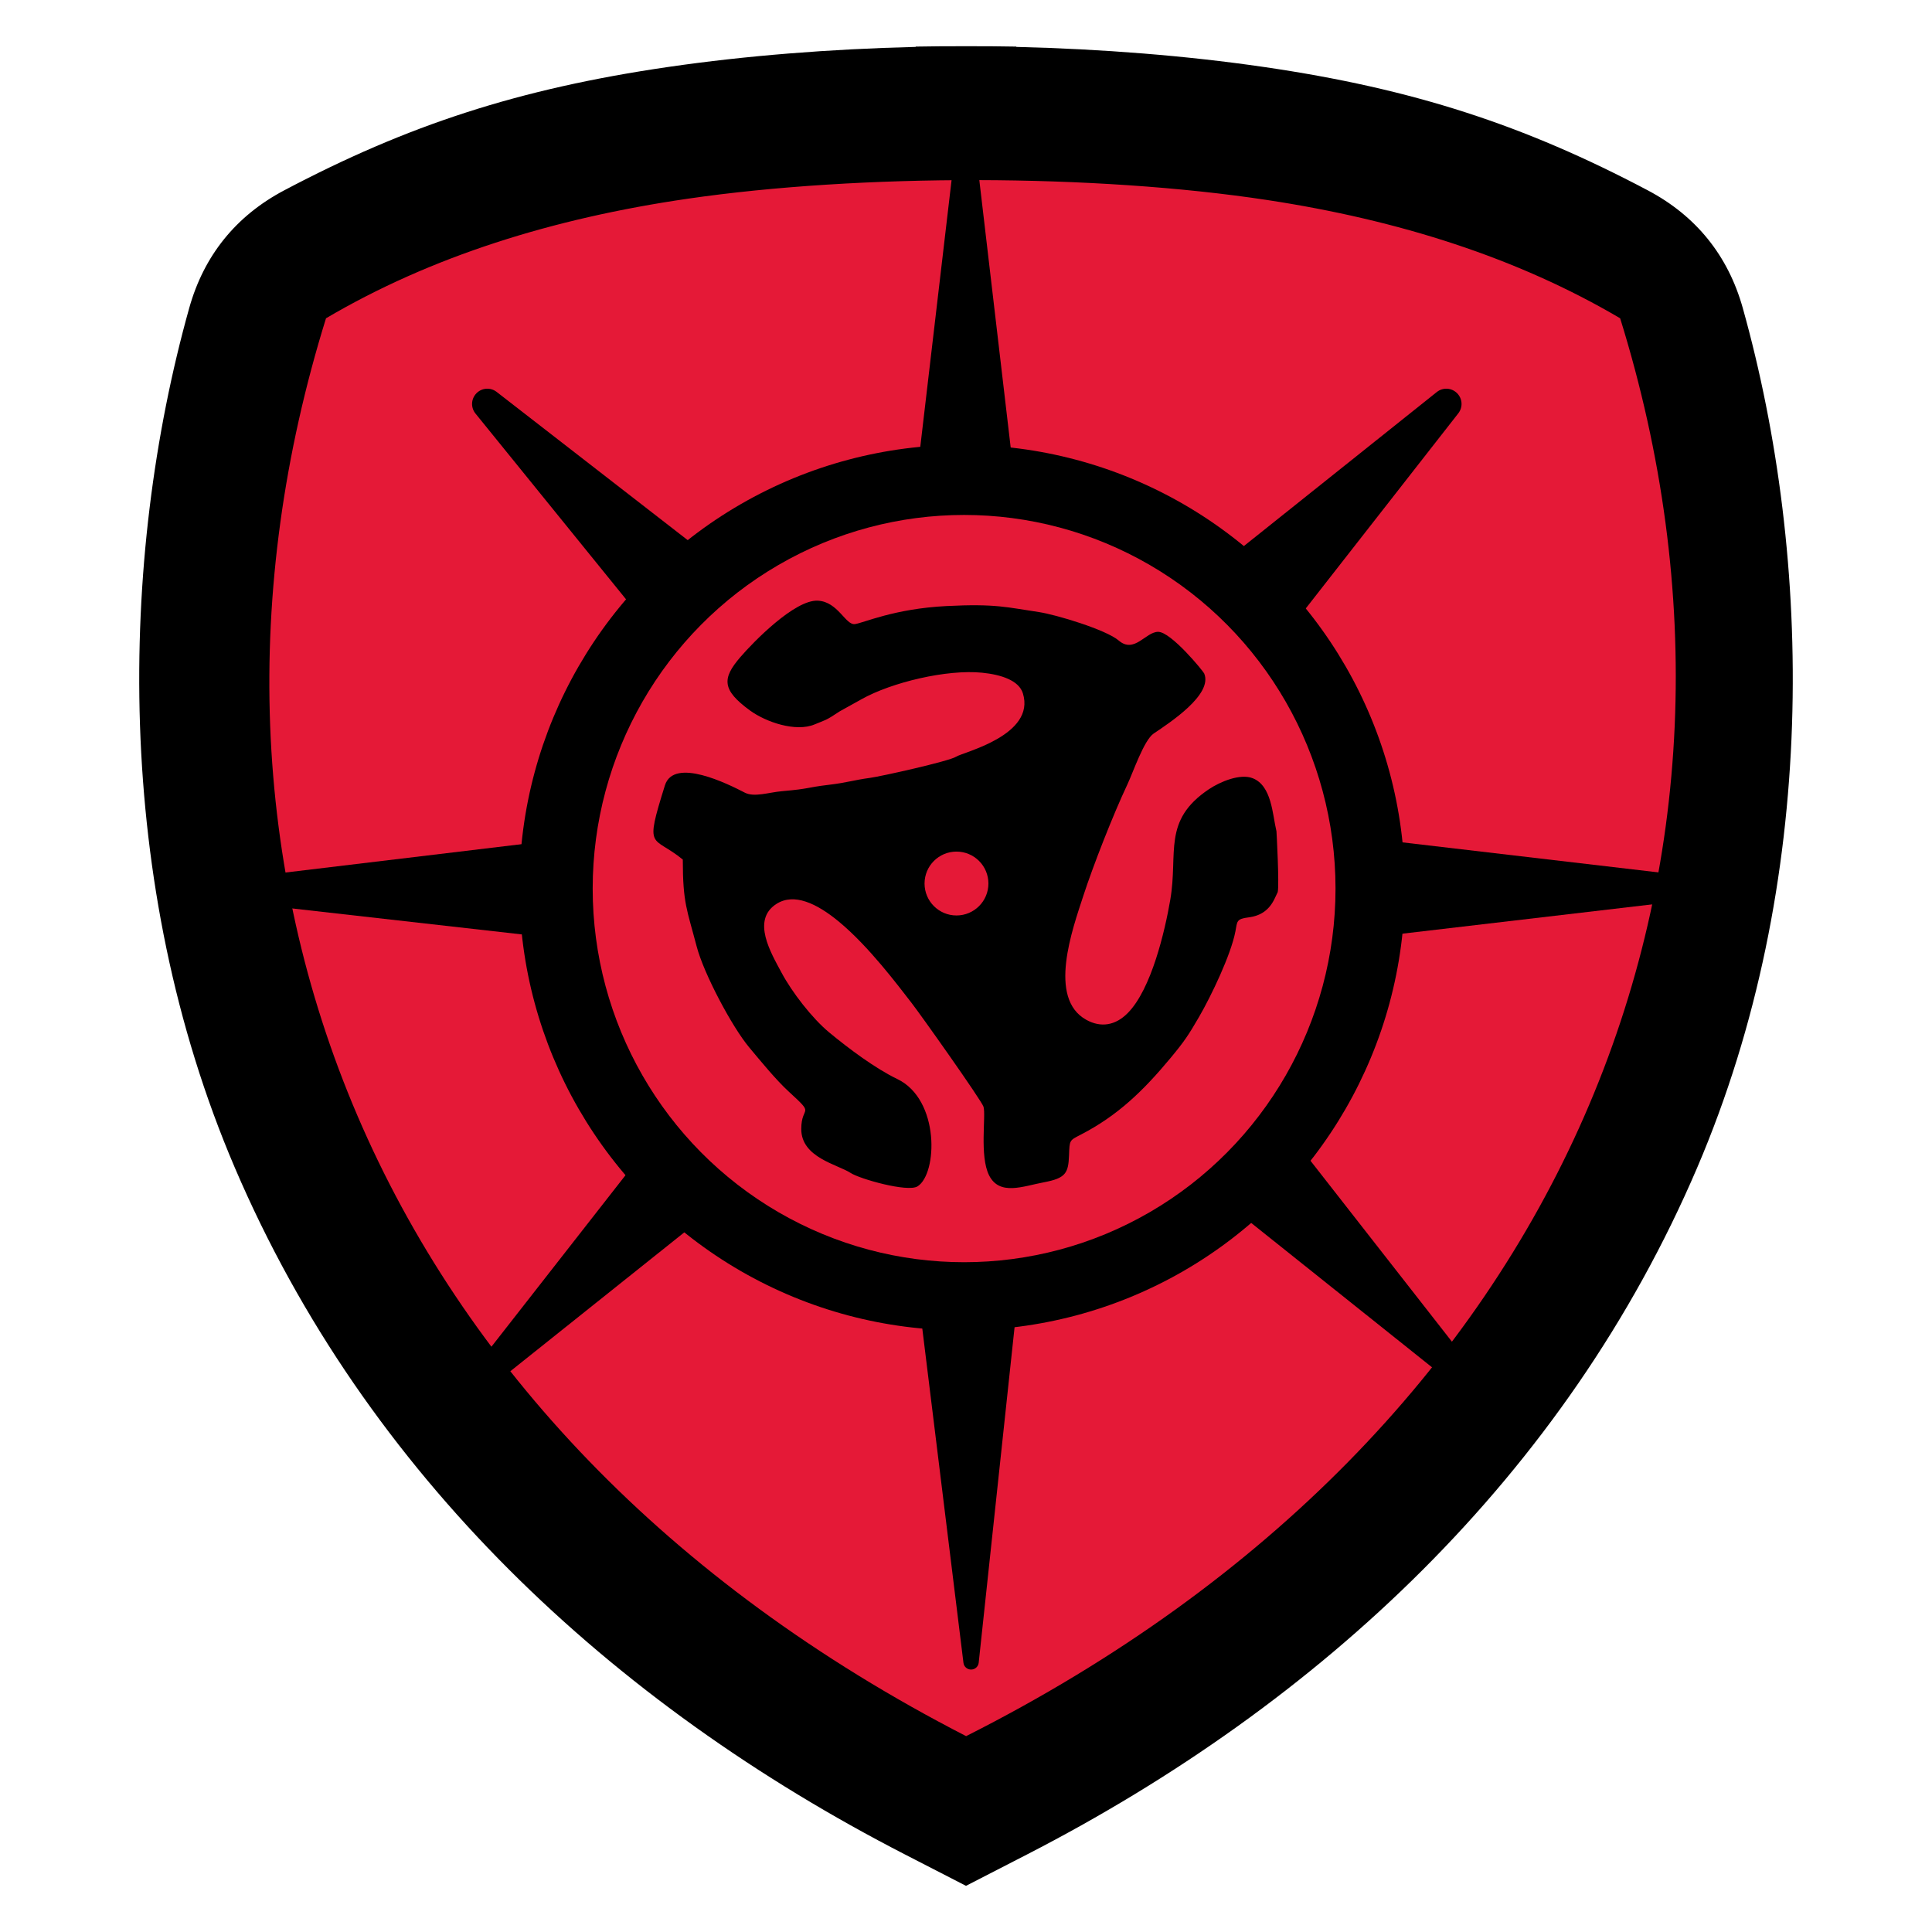 <?xml version="1.0" encoding="UTF-8"?>
<!DOCTYPE svg PUBLIC "-//W3C//DTD SVG 1.1//EN" "http://www.w3.org/Graphics/SVG/1.1/DTD/svg11.dtd">
<!-- Creator: CorelDRAW -->
<svg xmlns="http://www.w3.org/2000/svg" xml:space="preserve" width="152.4mm" height="152.4mm" version="1.1" style="shape-rendering:geometricPrecision; text-rendering:geometricPrecision; image-rendering:optimizeQuality; fill-rule:evenodd; clip-rule:evenodd"
viewBox="0 0 15240 15240"
 xmlns:xlink="http://www.w3.org/1999/xlink"
 xmlns:xodm="http://www.corel.com/coreldraw/odm/2003">
 <defs>
  <style type="text/css">
   <![CDATA[
    .fil0 {fill:none}
    .fil2 {fill:black}
    .fil1 {fill:#E51937}
   ]]>
  </style>
 </defs>
 <g id="Capa_x0020_1">
  <g id="_2569646714624">
   <rect class="fil0" x="-0" y="-0" width="15240" height="15240"/>
   <path class="fil1" d="M5302.97 620.06c602.29,-87.67 1258.56,-139.78 1925.26,-155.94l0 -2.44c130.23,-2.33 260.7,-3.31 391.1,-2.91l1.35 0c130.4,-0.4 260.88,0.57 391.1,2.91l0 2.44c666.7,16.16 1322.97,68.27 1925.26,155.94 1168.23,170.04 2034.35,454.91 2991.98,961.24 375,198.28 624.47,507.53 738.86,916.01 546.7,1952.26 593.62,4475.73 -355.27,6693.43 -1022.72,2390.25 -2931.53,4171.57 -5219.41,5347.67l-81.42 41.85 0 0.18 -19.03 9.6 -369.3 189.85 -3.43 1.43 -3.46 -1.43 -369.29 -189.85 -19.04 -9.6 0 -0.18 -81.42 -41.85c-2287.88,-1176.1 -4196.69,-2957.42 -5219.4,-5347.67 -948.9,-2217.7 -901.98,-4741.17 -355.27,-6693.43 114.39,-408.48 363.85,-717.73 738.85,-916.01 957.63,-506.33 1823.76,-791.2 2991.98,-961.24z"/>
   <path class="fil2" d="M8299.83 6320.59l5319.85 624.11c30.66,3.6 53.49,29.27 53.49,60.14 0,30.87 -22.83,56.54 -53.49,60.14l-5319.34 624.06 -580.13 5426.64c-3.29,30.74 -28.81,53.86 -59.73,54.11 -30.91,0.25 -56.8,-22.46 -60.58,-53.15l-668.28 -5427.3 -5353.15 -605.53c-30.69,-3.48 -53.63,-29.08 -53.74,-59.96 -0.11,-30.89 22.67,-56.65 53.33,-60.33l5353.24 -642.8 624.14 -5319.98c3.6,-30.66 29.27,-53.49 60.14,-53.49 30.87,0 56.54,22.83 60.14,53.49l624.11 5319.85z"/>
   <path class="fil2" d="M8615.77 6954.04l2887.47 3693.56c37.74,48.27 33.41,116.33 -10.13,159.43 -43.55,43.11 -111.65,46.74 -159.53,8.51l-3653.3 -2916.52 -3653.3 2916.52c-47.88,38.23 -115.98,34.6 -159.53,-8.51 -43.54,-43.1 -47.87,-111.16 -10.13,-159.43l2886.42 -3692.21 -2993.07 -3693.25c-38.62,-47.67 -35.42,-115.91 7.49,-159.74 42.92,-43.84 111.08,-48.49 159.55,-10.88l3761.51 2918.4 3654.36 -2917.37c47.88,-38.23 115.98,-34.6 159.53,8.51 43.54,43.1 47.87,111.16 10.13,159.43l-2887.47 3693.55z"/>
   <circle class="fil2" cx="7589.33" cy="7001.56" r="3492.43"/>
   <ellipse class="fil1" cx="7605.01" cy="7009.31" rx="2929.81" ry="2947.28"/>
   <path class="fil2" d="M7237.29 9358.56c157.87,-97.5 179.18,-685.08 -159.8,-847.29 -172.08,-82.34 -386,-242.23 -537.75,-368.23 -133.76,-111.07 -292.5,-316.16 -375.22,-471.29 -82.12,-153.97 -239.32,-413.61 -39.84,-541.44 138.33,-88.64 317.34,-4.85 491.57,138.9 239.05,197.25 469.13,507.41 572.82,640 70.47,90.13 554.46,772.66 569.14,821.27 20.57,68.11 -32.94,387.44 43.78,540.53 82.27,164.17 268,86.06 430.55,55.6 174.32,-32.66 194.7,-72.43 200.14,-212.38 4.77,-122.44 1.43,-116.61 94.08,-164.52 288.98,-149.42 490.33,-343.71 706.11,-603.22 109.53,-131.73 142.91,-182.4 225.29,-324.51 96.86,-167.08 252.04,-491.27 286.94,-674.68 15.09,-79.33 6.48,-98.42 102.69,-110.58 100.88,-12.75 165.24,-60.53 207.3,-149.29l23.82 -50.32c13.23,-59.24 -9.28,-477.06 -9.9,-479.67 -31.96,-133.74 -36.63,-359.29 -187.74,-418.67 -98,-38.51 -255.19,26.41 -345.92,87.32 -368.41,247.34 -240.59,502.07 -303.63,869.74 -42.54,248.12 -148.98,706.21 -335.59,895.15 -96.88,98.09 -211.22,117.59 -326.96,53.74 -307.22,-169.48 -109.5,-714.69 -23.61,-978.54 77.14,-236.97 233.33,-636.31 347.41,-878.27 45.53,-96.56 131.08,-350.05 207.49,-401.59 126.89,-85.6 468.31,-307.88 398.45,-473.93 -7.33,-17.42 -261,-328.58 -363.41,-328.35 -98.47,0.22 -187.37,174.45 -310.67,68.74 -99.64,-85.43 -496.28,-205.01 -631.23,-224.86 -248.97,-36.62 -336.14,-67.1 -727.78,-47.17 -413.26,21.03 -653.11,132.96 -721.9,142.26 -74.17,10.03 -133.04,-176.32 -292.25,-184.68 -181.78,-9.55 -507.28,323.61 -611.99,445.52 -144.52,168.26 -146.25,258.42 77.14,421.12 124.92,90.98 360.46,171.88 508.9,109.43 86.16,-36.25 82.74,-25.79 198.84,-103.57l171.94 -95.48c236.53,-132.66 672.44,-237.08 951.5,-208.76 148.52,15.07 289.19,60.27 320.83,162.67 102.53,331.84 -472.07,464.1 -526.27,499.59 -54.72,35.84 -593.73,155.72 -679.15,167.23 -132.94,17.91 -178.07,37.09 -324.18,54.57 -190.43,22.78 -140.05,30.31 -371.59,50.61 -103.62,9.08 -217.93,49.88 -292.62,11.25 -128.12,-66.26 -559.56,-282.82 -630.07,-56.93 -163.47,523.72 -99.08,387.53 141.17,584.88 0,345.72 34.11,397.27 109.08,684.15 56.93,217.85 280.31,636.76 414.41,797.1 86.99,104.01 211.25,256.54 312.03,348.87 215.24,197.19 99.61,102.36 98.91,294.52 -0.82,226.85 286.77,280.21 389.89,347.72 71.27,46.66 448.85,153.9 526.85,105.74zm307.61 -2640.97c139.12,0 251.9,112.78 251.9,251.9 0,139.12 -112.78,251.9 -251.9,251.9 -139.12,0 -251.9,-112.78 -251.9,-251.9 0,-139.12 112.78,-251.9 251.9,-251.9z"/>
   <path class="fil2" d="M5272.5 527.99c610.21,-88.82 1275.11,-141.62 1950.58,-157.99l0 -2.47c131.94,-2.36 264.13,-3.35 396.24,-2.95l1.37 0c132.12,-0.4 264.31,0.58 396.24,2.95l0 2.47c675.47,16.37 1340.37,69.17 1950.59,157.99 1183.59,172.28 2061.1,460.89 3031.33,973.89 379.93,200.88 632.68,514.2 748.57,928.05 553.9,1977.94 601.43,4534.6 -359.94,6781.46 -1036.17,2421.7 -2970.08,4226.45 -5288.06,5418.02l-82.49 42.4 0 0.18 -19.28 9.73 -374.16 192.34 -3.47 1.45 -3.5 -1.45 -374.16 -192.34 -19.28 -9.73 0 -0.18 -82.49 -42.4c-2317.98,-1191.57 -4251.89,-2996.32 -5288.05,-5418.02 -961.38,-2246.86 -913.85,-4803.52 -359.95,-6781.46 115.9,-413.85 368.64,-727.17 748.58,-928.05 970.22,-513 1847.74,-801.61 3031.33,-973.89zm151.33 1039.69c-1063.03,154.73 -2023.76,454.89 -2852.19,943.01 -1334,4290.73 309.12,8747.6 5049.28,11184.3 4789.49,-2416.98 6493.14,-6893.57 5159.14,-11184.3 -810,-477.25 -1746.44,-774.83 -2781.36,-932.47 -1360.59,-207.25 -3211.6,-208.97 -4574.87,-10.54z"/>
  </g>
 </g>
</svg>
